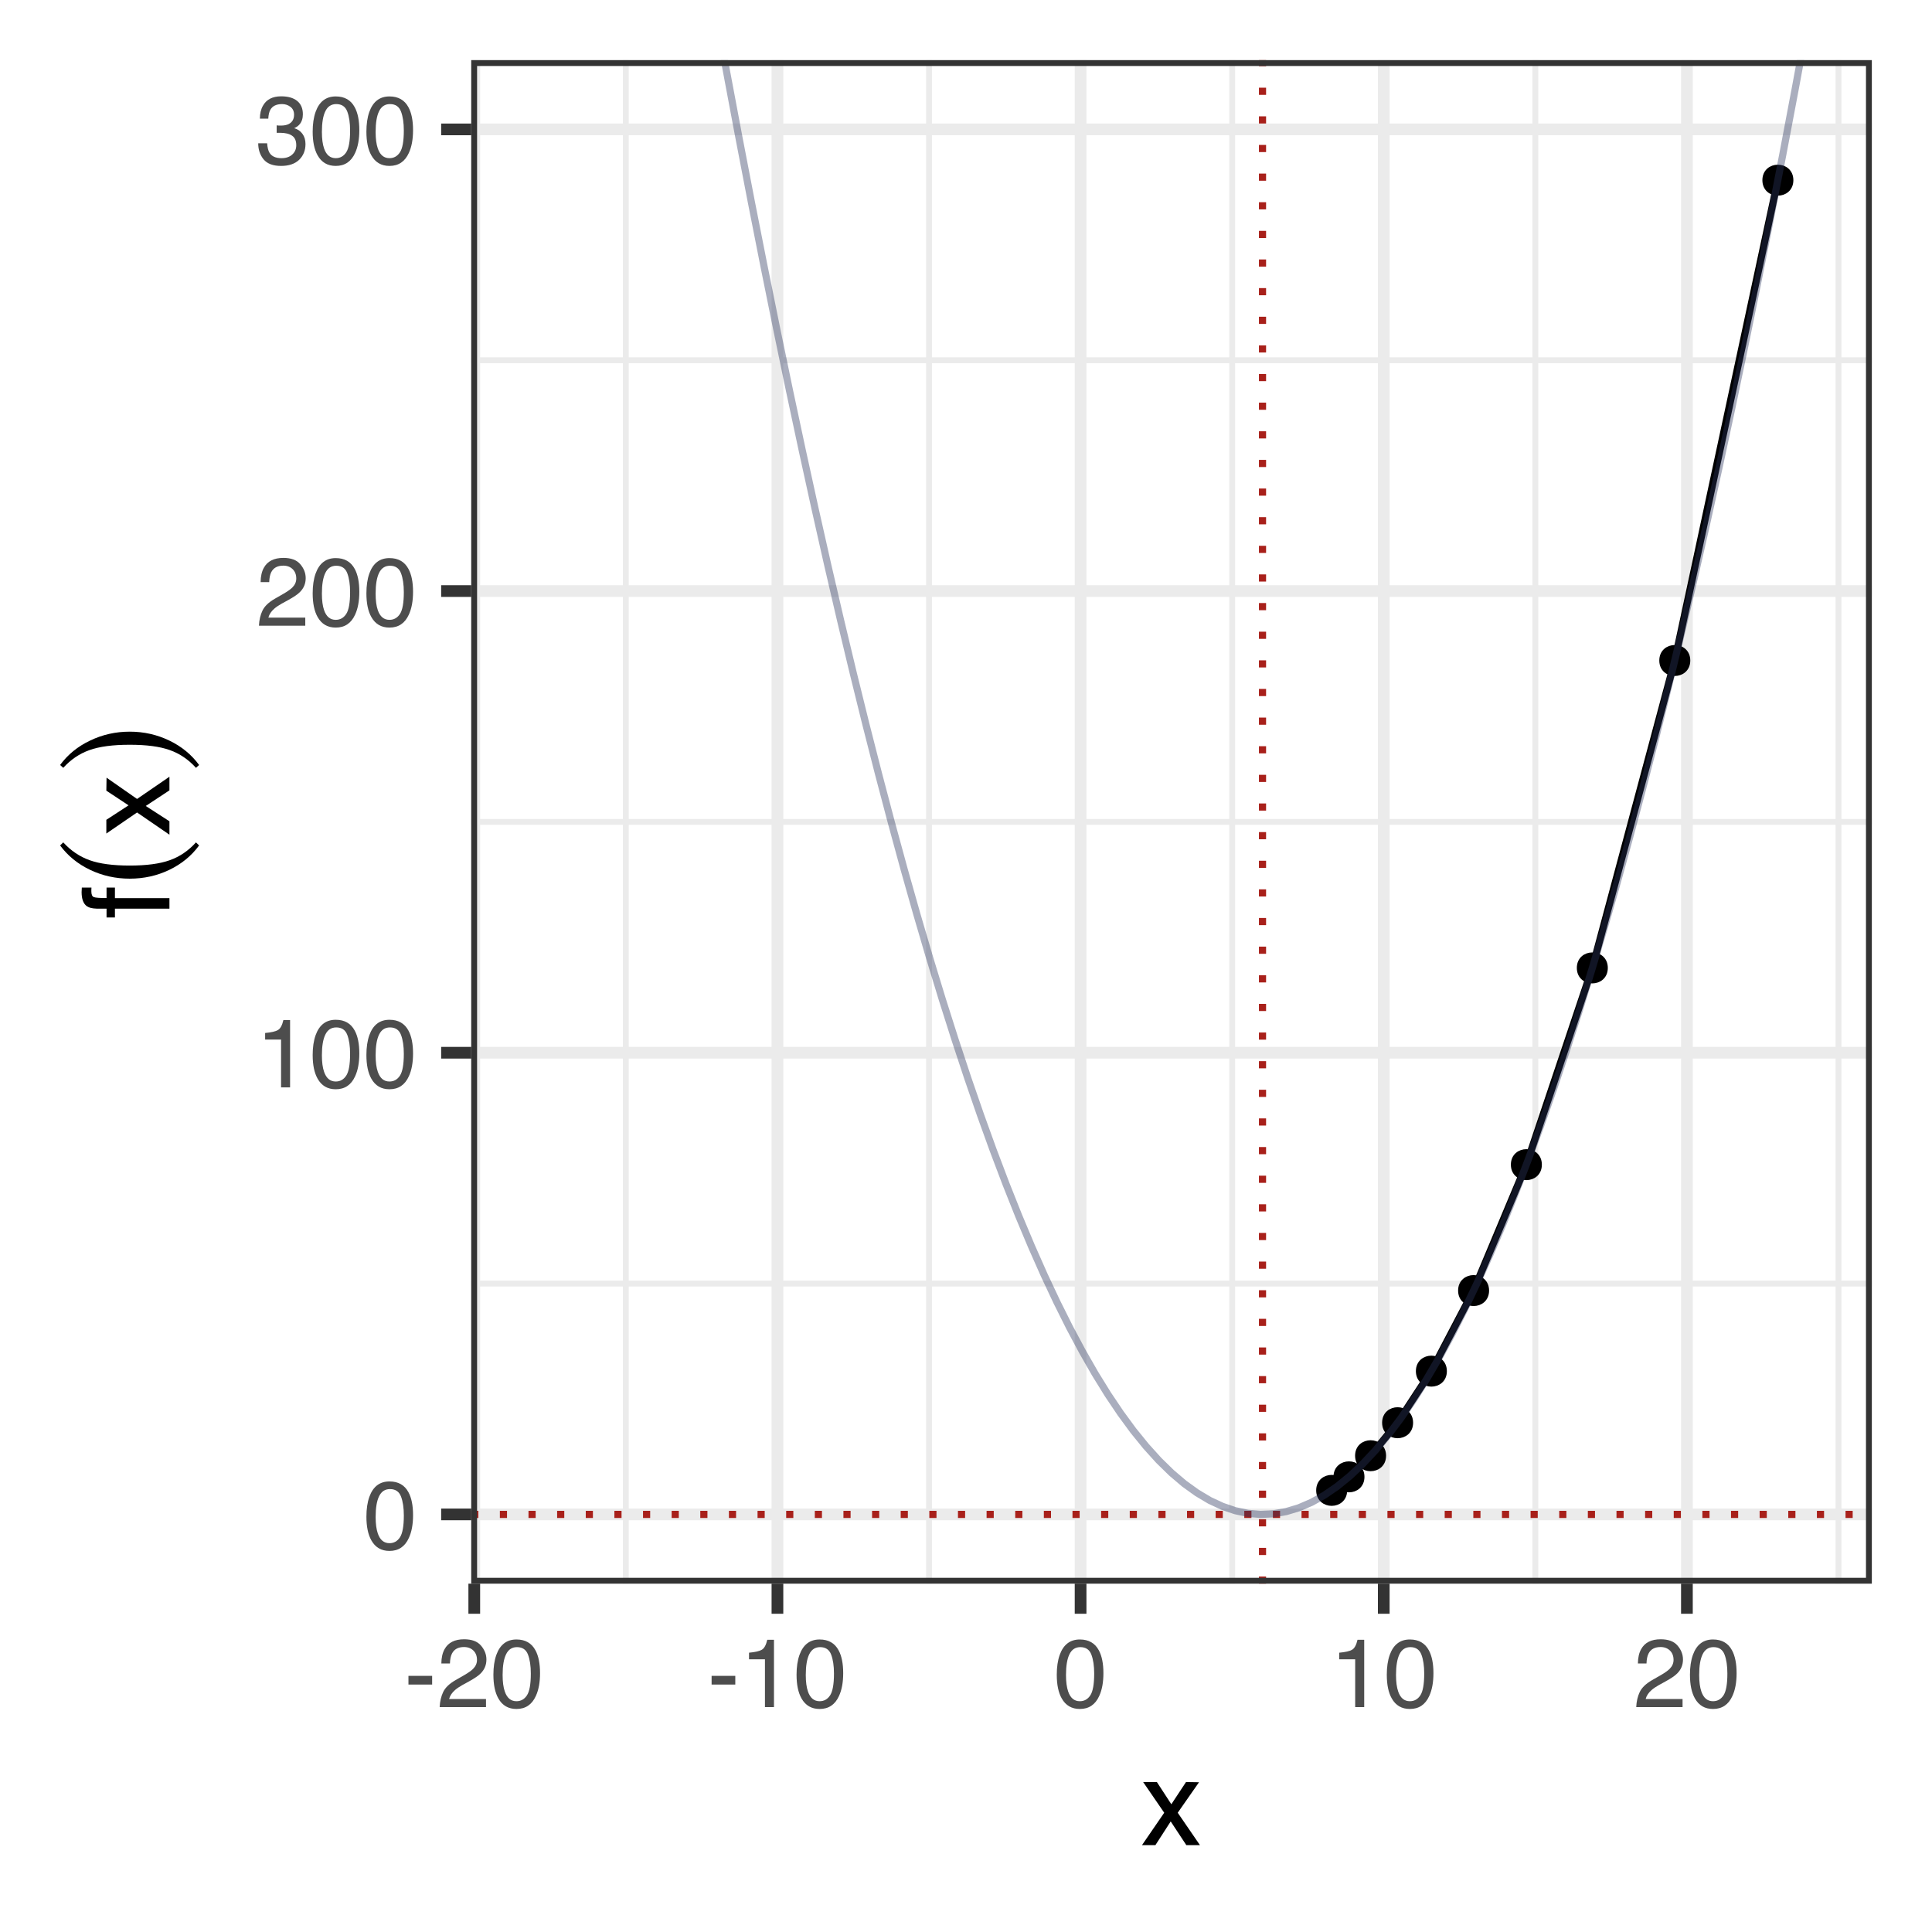<?xml version="1.0" encoding="UTF-8"?>
<svg xmlns="http://www.w3.org/2000/svg" xmlns:xlink="http://www.w3.org/1999/xlink" width="288pt" height="288pt" viewBox="0 0 288 288" version="1.1">
<defs>
<g>
<symbol overflow="visible" id="glyph0-0">
<path style="stroke:none;" d="M 0.469 0 L 0.469 -10.328 L 8.672 -10.328 L 8.672 0 Z M 7.375 -1.297 L 7.375 -9.047 L 1.766 -9.047 L 1.766 -1.297 Z M 7.375 -1.297 "/>
</symbol>
<symbol overflow="visible" id="glyph0-1">
<path style="stroke:none;" d="M 3.891 -10.078 C 5.203 -10.078 6.145 -9.539 6.719 -8.469 C 7.176 -7.633 7.406 -6.492 7.406 -5.047 C 7.406 -3.68 7.195 -2.551 6.781 -1.656 C 6.195 -0.363 5.234 0.281 3.891 0.281 C 2.68 0.281 1.781 -0.242 1.188 -1.297 C 0.695 -2.172 0.453 -3.348 0.453 -4.828 C 0.453 -5.973 0.598 -6.957 0.891 -7.781 C 1.441 -9.312 2.441 -10.078 3.891 -10.078 Z M 3.891 -0.875 C 4.547 -0.875 5.066 -1.164 5.453 -1.75 C 5.836 -2.332 6.031 -3.414 6.031 -5 C 6.031 -6.145 5.891 -7.086 5.609 -7.828 C 5.328 -8.566 4.781 -8.938 3.969 -8.938 C 3.227 -8.938 2.688 -8.582 2.344 -7.875 C 2 -7.176 1.828 -6.145 1.828 -4.781 C 1.828 -3.758 1.938 -2.938 2.156 -2.312 C 2.488 -1.352 3.066 -0.875 3.891 -0.875 Z M 3.891 -0.875 "/>
</symbol>
<symbol overflow="visible" id="glyph0-2">
<path style="stroke:none;" d="M 1.375 -7.125 L 1.375 -8.109 C 2.289 -8.191 2.926 -8.336 3.281 -8.547 C 3.645 -8.754 3.914 -9.25 4.094 -10.031 L 5.094 -10.031 L 5.094 0 L 3.75 0 L 3.75 -7.125 Z M 1.375 -7.125 "/>
</symbol>
<symbol overflow="visible" id="glyph0-3">
<path style="stroke:none;" d="M 0.453 0 C 0.492 -0.863 0.672 -1.617 0.984 -2.266 C 1.297 -2.91 1.906 -3.492 2.812 -4.016 L 4.172 -4.797 C 4.773 -5.148 5.195 -5.453 5.438 -5.703 C 5.82 -6.086 6.016 -6.531 6.016 -7.031 C 6.016 -7.613 5.836 -8.078 5.484 -8.422 C 5.129 -8.773 4.66 -8.953 4.078 -8.953 C 3.211 -8.953 2.613 -8.625 2.281 -7.969 C 2.102 -7.613 2.004 -7.125 1.984 -6.5 L 0.703 -6.5 C 0.711 -7.375 0.875 -8.086 1.188 -8.641 C 1.727 -9.617 2.695 -10.109 4.094 -10.109 C 5.238 -10.109 6.078 -9.797 6.609 -9.172 C 7.148 -8.547 7.422 -7.852 7.422 -7.094 C 7.422 -6.281 7.133 -5.586 6.562 -5.016 C 6.238 -4.68 5.648 -4.281 4.797 -3.812 L 3.828 -3.281 C 3.367 -3.02 3.008 -2.773 2.75 -2.547 C 2.281 -2.141 1.984 -1.691 1.859 -1.203 L 7.359 -1.203 L 7.359 0 Z M 0.453 0 "/>
</symbol>
<symbol overflow="visible" id="glyph0-4">
<path style="stroke:none;" d="M 3.75 0.281 C 2.551 0.281 1.68 -0.047 1.141 -0.703 C 0.609 -1.359 0.344 -2.156 0.344 -3.094 L 1.672 -3.094 C 1.723 -2.445 1.844 -1.973 2.031 -1.672 C 2.363 -1.141 2.957 -0.875 3.812 -0.875 C 4.477 -0.875 5.008 -1.051 5.406 -1.406 C 5.812 -1.77 6.016 -2.234 6.016 -2.797 C 6.016 -3.484 5.801 -3.961 5.375 -4.234 C 4.957 -4.516 4.367 -4.656 3.609 -4.656 C 3.523 -4.656 3.441 -4.656 3.359 -4.656 C 3.273 -4.656 3.188 -4.656 3.094 -4.656 L 3.094 -5.766 C 3.227 -5.754 3.336 -5.742 3.422 -5.734 C 3.516 -5.734 3.613 -5.734 3.719 -5.734 C 4.188 -5.734 4.57 -5.805 4.875 -5.953 C 5.414 -6.223 5.688 -6.691 5.688 -7.359 C 5.688 -7.867 5.504 -8.258 5.141 -8.531 C 4.785 -8.801 4.375 -8.938 3.906 -8.938 C 3.062 -8.938 2.477 -8.656 2.156 -8.094 C 1.977 -7.781 1.875 -7.336 1.844 -6.766 L 0.594 -6.766 C 0.594 -7.516 0.742 -8.156 1.047 -8.688 C 1.566 -9.625 2.473 -10.094 3.766 -10.094 C 4.797 -10.094 5.594 -9.863 6.156 -9.406 C 6.719 -8.945 7 -8.285 7 -7.422 C 7 -6.797 6.832 -6.289 6.5 -5.906 C 6.289 -5.664 6.023 -5.477 5.703 -5.344 C 6.234 -5.195 6.645 -4.914 6.938 -4.5 C 7.238 -4.094 7.391 -3.586 7.391 -2.984 C 7.391 -2.023 7.07 -1.238 6.438 -0.625 C 5.801 -0.02 4.906 0.281 3.75 0.281 Z M 3.75 0.281 "/>
</symbol>
<symbol overflow="visible" id="glyph0-5">
<path style="stroke:none;" d="M 0.594 -4.656 L 4.125 -4.656 L 4.125 -3.359 L 0.594 -3.359 Z M 0.594 -4.656 "/>
</symbol>
<symbol overflow="visible" id="glyph1-0">
<path style="stroke:none;" d="M 0.578 0 L 0.578 -12.906 L 10.828 -12.906 L 10.828 0 Z M 9.219 -1.625 L 9.219 -11.297 L 2.203 -11.297 L 2.203 -1.625 Z M 9.219 -1.625 "/>
</symbol>
<symbol overflow="visible" id="glyph1-1">
<path style="stroke:none;" d="M 0.266 -9.406 L 2.312 -9.406 L 4.469 -6.094 L 6.656 -9.406 L 8.594 -9.375 L 5.422 -4.828 L 8.734 0 L 6.703 0 L 4.375 -3.531 L 2.094 0 L 0.094 0 L 3.406 -4.828 Z M 0.266 -9.406 "/>
</symbol>
<symbol overflow="visible" id="glyph2-0">
<path style="stroke:none;" d="M 0 -0.578 L -12.906 -0.578 L -12.906 -10.828 L 0 -10.828 Z M -1.625 -9.219 L -11.297 -9.219 L -11.297 -2.203 L -1.625 -2.203 Z M -1.625 -9.219 "/>
</symbol>
<symbol overflow="visible" id="glyph2-1">
<path style="stroke:none;" d="M -10.844 -1.562 C -11.5 -1.582 -11.977 -1.695 -12.281 -1.906 C -12.82 -2.27 -13.094 -2.977 -13.094 -4.031 C -13.094 -4.133 -13.086 -4.238 -13.078 -4.344 C -13.078 -4.445 -13.07 -4.566 -13.062 -4.703 L -11.625 -4.703 C -11.633 -4.535 -11.641 -4.414 -11.641 -4.344 C -11.641 -4.27 -11.641 -4.203 -11.641 -4.141 C -11.641 -3.66 -11.516 -3.375 -11.266 -3.281 C -11.023 -3.188 -10.395 -3.141 -9.375 -3.141 L -9.375 -4.703 L -8.125 -4.703 L -8.125 -3.125 L 0 -3.125 L 0 -1.562 L -8.125 -1.562 L -8.125 -0.25 L -9.375 -0.25 L -9.375 -1.562 Z M -10.844 -1.562 "/>
</symbol>
<symbol overflow="visible" id="glyph2-2">
<path style="stroke:none;" d="M -9.406 -0.266 L -9.406 -2.312 L -6.094 -4.469 L -9.406 -6.656 L -9.375 -8.594 L -4.828 -5.422 L 0 -8.734 L 0 -6.703 L -3.531 -4.375 L 0 -2.094 L 0 -0.094 L -4.828 -3.406 Z M -9.406 -0.266 "/>
</symbol>
<symbol overflow="visible" id="glyph3-0">
<path style="stroke:none;" d="M 3.984 -1.125 L -15.859 -1.125 L -15.859 -12.375 L 3.984 -12.375 Z M 2.719 -2.391 L 2.719 -11.125 L -14.594 -11.125 L -14.594 -2.391 Z M 2.719 -2.391 "/>
</symbol>
<symbol overflow="visible" id="glyph3-1">
<path style="stroke:none;" d="M -15.828 -6.438 C -14.691 -5.195 -13.379 -4.312 -11.891 -3.781 C -10.41 -3.25 -8.422 -2.984 -5.922 -2.984 C -3.422 -2.984 -1.43 -3.25 0.047 -3.781 C 1.535 -4.312 2.836 -5.195 3.953 -6.438 L 4.422 -5.984 C 3.285 -4.43 1.805 -3.219 -0.016 -2.344 C -1.836 -1.469 -3.805 -1.031 -5.922 -1.031 C -8.023 -1.031 -9.992 -1.469 -11.828 -2.344 C -13.672 -3.227 -15.16 -4.441 -16.297 -5.984 Z M -15.828 -6.438 "/>
</symbol>
<symbol overflow="visible" id="glyph3-2">
<path style="stroke:none;" d="M -15.828 -1.062 L -16.297 -1.484 C -15.16 -3.035 -13.672 -4.25 -11.828 -5.125 C -9.992 -6.008 -8.023 -6.453 -5.922 -6.453 C -3.816 -6.453 -1.848 -6.008 -0.016 -5.125 C 1.805 -4.25 3.285 -3.035 4.422 -1.484 L 3.953 -1.062 C 2.836 -2.301 1.539 -3.18 0.062 -3.703 C -1.406 -4.234 -3.398 -4.5 -5.922 -4.5 C -8.441 -4.5 -10.441 -4.234 -11.922 -3.703 C -13.398 -3.18 -14.703 -2.301 -15.828 -1.062 Z M -15.828 -1.062 "/>
</symbol>
</g>
<clipPath id="clip1">
  <path d="M 70.246 8.965 L 279.031 8.965 L 279.031 236.074 L 70.246 236.074 Z M 70.246 8.965 "/>
</clipPath>
<clipPath id="clip2">
  <path d="M 70.246 190 L 279.031 190 L 279.031 192 L 70.246 192 Z M 70.246 190 "/>
</clipPath>
<clipPath id="clip3">
  <path d="M 70.246 122 L 279.031 122 L 279.031 123 L 70.246 123 Z M 70.246 122 "/>
</clipPath>
<clipPath id="clip4">
  <path d="M 70.246 53 L 279.031 53 L 279.031 55 L 70.246 55 Z M 70.246 53 "/>
</clipPath>
<clipPath id="clip5">
  <path d="M 92 8.965 L 94 8.965 L 94 236.074 L 92 236.074 Z M 92 8.965 "/>
</clipPath>
<clipPath id="clip6">
  <path d="M 138 8.965 L 139 8.965 L 139 236.074 L 138 236.074 Z M 138 8.965 "/>
</clipPath>
<clipPath id="clip7">
  <path d="M 183 8.965 L 185 8.965 L 185 236.074 L 183 236.074 Z M 183 8.965 "/>
</clipPath>
<clipPath id="clip8">
  <path d="M 228 8.965 L 230 8.965 L 230 236.074 L 228 236.074 Z M 228 8.965 "/>
</clipPath>
<clipPath id="clip9">
  <path d="M 273 8.965 L 275 8.965 L 275 236.074 L 273 236.074 Z M 273 8.965 "/>
</clipPath>
<clipPath id="clip10">
  <path d="M 70.246 224 L 279.031 224 L 279.031 227 L 70.246 227 Z M 70.246 224 "/>
</clipPath>
<clipPath id="clip11">
  <path d="M 70.246 156 L 279.031 156 L 279.031 158 L 70.246 158 Z M 70.246 156 "/>
</clipPath>
<clipPath id="clip12">
  <path d="M 70.246 87 L 279.031 87 L 279.031 89 L 70.246 89 Z M 70.246 87 "/>
</clipPath>
<clipPath id="clip13">
  <path d="M 70.246 18 L 279.031 18 L 279.031 21 L 70.246 21 Z M 70.246 18 "/>
</clipPath>
<clipPath id="clip14">
  <path d="M 70.246 8.965 L 72 8.965 L 72 236.074 L 70.246 236.074 Z M 70.246 8.965 "/>
</clipPath>
<clipPath id="clip15">
  <path d="M 115 8.965 L 117 8.965 L 117 236.074 L 115 236.074 Z M 115 8.965 "/>
</clipPath>
<clipPath id="clip16">
  <path d="M 160 8.965 L 162 8.965 L 162 236.074 L 160 236.074 Z M 160 8.965 "/>
</clipPath>
<clipPath id="clip17">
  <path d="M 205 8.965 L 208 8.965 L 208 236.074 L 205 236.074 Z M 205 8.965 "/>
</clipPath>
<clipPath id="clip18">
  <path d="M 250 8.965 L 253 8.965 L 253 236.074 L 250 236.074 Z M 250 8.965 "/>
</clipPath>
<clipPath id="clip19">
  <path d="M 187 8.965 L 189 8.965 L 189 236.074 L 187 236.074 Z M 187 8.965 "/>
</clipPath>
<clipPath id="clip20">
  <path d="M 70.246 225 L 279.031 225 L 279.031 227 L 70.246 227 Z M 70.246 225 "/>
</clipPath>
<clipPath id="clip21">
  <path d="M 79 8.965 L 271 8.965 L 271 227 L 79 227 Z M 79 8.965 "/>
</clipPath>
<clipPath id="clip22">
  <path d="M 70.246 8.965 L 279.031 8.965 L 279.031 236.074 L 70.246 236.074 Z M 70.246 8.965 "/>
</clipPath>
</defs>
<g id="surface3938">
<rect x="0" y="0" width="288" height="288" style="fill:rgb(100%,100%,100%);fill-opacity:1;stroke:none;"/>
<rect x="0" y="0" width="288" height="288" style="fill:rgb(100%,100%,100%);fill-opacity:1;stroke:none;"/>
<path style="fill:none;stroke-width:1.746;stroke-linecap:round;stroke-linejoin:round;stroke:rgb(100%,100%,100%);stroke-opacity:1;stroke-miterlimit:10;" d="M 0 288 L 288 288 L 288 0 L 0 0 Z M 0 288 "/>
<g clip-path="url(#clip1)" clip-rule="nonzero">
<path style=" stroke:none;fill-rule:nonzero;fill:rgb(100%,100%,100%);fill-opacity:1;" d="M 70.246 236.074 L 279.031 236.074 L 279.031 8.965 L 70.246 8.965 Z M 70.246 236.074 "/>
</g>
<g clip-path="url(#clip2)" clip-rule="nonzero">
<path style="fill:none;stroke-width:0.873;stroke-linecap:butt;stroke-linejoin:round;stroke:rgb(92.157%,92.157%,92.157%);stroke-opacity:1;stroke-miterlimit:10;" d="M 70.246 191.34 L 279.035 191.34 "/>
</g>
<g clip-path="url(#clip3)" clip-rule="nonzero">
<path style="fill:none;stroke-width:0.873;stroke-linecap:butt;stroke-linejoin:round;stroke:rgb(92.157%,92.157%,92.157%);stroke-opacity:1;stroke-miterlimit:10;" d="M 70.246 122.52 L 279.035 122.52 "/>
</g>
<g clip-path="url(#clip4)" clip-rule="nonzero">
<path style="fill:none;stroke-width:0.873;stroke-linecap:butt;stroke-linejoin:round;stroke:rgb(92.157%,92.157%,92.157%);stroke-opacity:1;stroke-miterlimit:10;" d="M 70.246 53.699 L 279.035 53.699 "/>
</g>
<g clip-path="url(#clip5)" clip-rule="nonzero">
<path style="fill:none;stroke-width:0.873;stroke-linecap:butt;stroke-linejoin:round;stroke:rgb(92.157%,92.157%,92.157%);stroke-opacity:1;stroke-miterlimit:10;" d="M 93.293 236.074 L 93.293 8.965 "/>
</g>
<g clip-path="url(#clip6)" clip-rule="nonzero">
<path style="fill:none;stroke-width:0.873;stroke-linecap:butt;stroke-linejoin:round;stroke:rgb(92.157%,92.157%,92.157%);stroke-opacity:1;stroke-miterlimit:10;" d="M 138.488 236.074 L 138.488 8.965 "/>
</g>
<g clip-path="url(#clip7)" clip-rule="nonzero">
<path style="fill:none;stroke-width:0.873;stroke-linecap:butt;stroke-linejoin:round;stroke:rgb(92.157%,92.157%,92.157%);stroke-opacity:1;stroke-miterlimit:10;" d="M 183.68 236.074 L 183.68 8.965 "/>
</g>
<g clip-path="url(#clip8)" clip-rule="nonzero">
<path style="fill:none;stroke-width:0.873;stroke-linecap:butt;stroke-linejoin:round;stroke:rgb(92.157%,92.157%,92.157%);stroke-opacity:1;stroke-miterlimit:10;" d="M 228.871 236.074 L 228.871 8.965 "/>
</g>
<g clip-path="url(#clip9)" clip-rule="nonzero">
<path style="fill:none;stroke-width:0.873;stroke-linecap:butt;stroke-linejoin:round;stroke:rgb(92.157%,92.157%,92.157%);stroke-opacity:1;stroke-miterlimit:10;" d="M 274.062 236.074 L 274.062 8.965 "/>
</g>
<g clip-path="url(#clip10)" clip-rule="nonzero">
<path style="fill:none;stroke-width:1.746;stroke-linecap:butt;stroke-linejoin:round;stroke:rgb(92.157%,92.157%,92.157%);stroke-opacity:1;stroke-miterlimit:10;" d="M 70.246 225.75 L 279.035 225.75 "/>
</g>
<g clip-path="url(#clip11)" clip-rule="nonzero">
<path style="fill:none;stroke-width:1.746;stroke-linecap:butt;stroke-linejoin:round;stroke:rgb(92.157%,92.157%,92.157%);stroke-opacity:1;stroke-miterlimit:10;" d="M 70.246 156.93 L 279.035 156.93 "/>
</g>
<g clip-path="url(#clip12)" clip-rule="nonzero">
<path style="fill:none;stroke-width:1.746;stroke-linecap:butt;stroke-linejoin:round;stroke:rgb(92.157%,92.157%,92.157%);stroke-opacity:1;stroke-miterlimit:10;" d="M 70.246 88.109 L 279.035 88.109 "/>
</g>
<g clip-path="url(#clip13)" clip-rule="nonzero">
<path style="fill:none;stroke-width:1.746;stroke-linecap:butt;stroke-linejoin:round;stroke:rgb(92.157%,92.157%,92.157%);stroke-opacity:1;stroke-miterlimit:10;" d="M 70.246 19.289 L 279.035 19.289 "/>
</g>
<g clip-path="url(#clip14)" clip-rule="nonzero">
<path style="fill:none;stroke-width:1.746;stroke-linecap:butt;stroke-linejoin:round;stroke:rgb(92.157%,92.157%,92.157%);stroke-opacity:1;stroke-miterlimit:10;" d="M 70.699 236.074 L 70.699 8.965 "/>
</g>
<g clip-path="url(#clip15)" clip-rule="nonzero">
<path style="fill:none;stroke-width:1.746;stroke-linecap:butt;stroke-linejoin:round;stroke:rgb(92.157%,92.157%,92.157%);stroke-opacity:1;stroke-miterlimit:10;" d="M 115.891 236.074 L 115.891 8.965 "/>
</g>
<g clip-path="url(#clip16)" clip-rule="nonzero">
<path style="fill:none;stroke-width:1.746;stroke-linecap:butt;stroke-linejoin:round;stroke:rgb(92.157%,92.157%,92.157%);stroke-opacity:1;stroke-miterlimit:10;" d="M 161.082 236.074 L 161.082 8.965 "/>
</g>
<g clip-path="url(#clip17)" clip-rule="nonzero">
<path style="fill:none;stroke-width:1.746;stroke-linecap:butt;stroke-linejoin:round;stroke:rgb(92.157%,92.157%,92.157%);stroke-opacity:1;stroke-miterlimit:10;" d="M 206.273 236.074 L 206.273 8.965 "/>
</g>
<g clip-path="url(#clip18)" clip-rule="nonzero">
<path style="fill:none;stroke-width:1.746;stroke-linecap:butt;stroke-linejoin:round;stroke:rgb(92.157%,92.157%,92.157%);stroke-opacity:1;stroke-miterlimit:10;" d="M 251.465 236.074 L 251.465 8.965 "/>
</g>
<path style="fill:none;stroke-width:1.067;stroke-linecap:butt;stroke-linejoin:round;stroke:rgb(0%,0%,0%);stroke-opacity:1;stroke-miterlimit:10;" d="M 265.023 26.859 L 249.66 98.461 L 237.367 144.285 L 227.531 173.613 L 219.664 192.383 L 213.371 204.395 L 208.336 212.082 L 204.309 217.004 L 201.086 220.152 L 198.508 222.168 "/>
<path style="fill-rule:nonzero;fill:rgb(0%,0%,0%);fill-opacity:1;stroke-width:0.709;stroke-linecap:round;stroke-linejoin:round;stroke:rgb(0%,0%,0%);stroke-opacity:1;stroke-miterlimit:10;" d="M 266.98 26.859 C 266.98 29.465 263.07 29.465 263.07 26.859 C 263.07 24.254 266.98 24.254 266.98 26.859 "/>
<path style="fill-rule:nonzero;fill:rgb(0%,0%,0%);fill-opacity:1;stroke-width:0.709;stroke-linecap:round;stroke-linejoin:round;stroke:rgb(0%,0%,0%);stroke-opacity:1;stroke-miterlimit:10;" d="M 251.613 98.461 C 251.613 101.066 247.703 101.066 247.703 98.461 C 247.703 95.855 251.613 95.855 251.613 98.461 "/>
<path style="fill-rule:nonzero;fill:rgb(0%,0%,0%);fill-opacity:1;stroke-width:0.709;stroke-linecap:round;stroke-linejoin:round;stroke:rgb(0%,0%,0%);stroke-opacity:1;stroke-miterlimit:10;" d="M 239.32 144.285 C 239.32 146.891 235.41 146.891 235.41 144.285 C 235.41 141.68 239.32 141.68 239.32 144.285 "/>
<path style="fill-rule:nonzero;fill:rgb(0%,0%,0%);fill-opacity:1;stroke-width:0.709;stroke-linecap:round;stroke-linejoin:round;stroke:rgb(0%,0%,0%);stroke-opacity:1;stroke-miterlimit:10;" d="M 229.488 173.613 C 229.488 176.219 225.578 176.219 225.578 173.613 C 225.578 171.008 229.488 171.008 229.488 173.613 "/>
<path style="fill-rule:nonzero;fill:rgb(0%,0%,0%);fill-opacity:1;stroke-width:0.709;stroke-linecap:round;stroke-linejoin:round;stroke:rgb(0%,0%,0%);stroke-opacity:1;stroke-miterlimit:10;" d="M 221.621 192.383 C 221.621 194.988 217.711 194.988 217.711 192.383 C 217.711 189.777 221.621 189.777 221.621 192.383 "/>
<path style="fill-rule:nonzero;fill:rgb(0%,0%,0%);fill-opacity:1;stroke-width:0.709;stroke-linecap:round;stroke-linejoin:round;stroke:rgb(0%,0%,0%);stroke-opacity:1;stroke-miterlimit:10;" d="M 215.328 204.395 C 215.328 207 211.418 207 211.418 204.395 C 211.418 201.789 215.328 201.789 215.328 204.395 "/>
<path style="fill-rule:nonzero;fill:rgb(0%,0%,0%);fill-opacity:1;stroke-width:0.709;stroke-linecap:round;stroke-linejoin:round;stroke:rgb(0%,0%,0%);stroke-opacity:1;stroke-miterlimit:10;" d="M 210.293 212.082 C 210.293 214.691 206.383 214.691 206.383 212.082 C 206.383 209.477 210.293 209.477 210.293 212.082 "/>
<path style="fill-rule:nonzero;fill:rgb(0%,0%,0%);fill-opacity:1;stroke-width:0.709;stroke-linecap:round;stroke-linejoin:round;stroke:rgb(0%,0%,0%);stroke-opacity:1;stroke-miterlimit:10;" d="M 206.266 217.004 C 206.266 219.609 202.355 219.609 202.355 217.004 C 202.355 214.398 206.266 214.398 206.266 217.004 "/>
<path style="fill-rule:nonzero;fill:rgb(0%,0%,0%);fill-opacity:1;stroke-width:0.709;stroke-linecap:round;stroke-linejoin:round;stroke:rgb(0%,0%,0%);stroke-opacity:1;stroke-miterlimit:10;" d="M 203.043 220.152 C 203.043 222.758 199.133 222.758 199.133 220.152 C 199.133 217.547 203.043 217.547 203.043 220.152 "/>
<path style="fill-rule:nonzero;fill:rgb(0%,0%,0%);fill-opacity:1;stroke-width:0.709;stroke-linecap:round;stroke-linejoin:round;stroke:rgb(0%,0%,0%);stroke-opacity:1;stroke-miterlimit:10;" d="M 200.465 222.168 C 200.465 224.773 196.555 224.773 196.555 222.168 C 196.555 219.562 200.465 219.562 200.465 222.168 "/>
<g clip-path="url(#clip19)" clip-rule="nonzero">
<path style="fill:none;stroke-width:1.067;stroke-linecap:butt;stroke-linejoin:round;stroke:rgb(65.882%,12.549%,10.196%);stroke-opacity:1;stroke-dasharray:1.067,3.201;stroke-miterlimit:10;" d="M 188.199 236.074 L 188.199 8.965 "/>
</g>
<g clip-path="url(#clip20)" clip-rule="nonzero">
<path style="fill:none;stroke-width:1.067;stroke-linecap:butt;stroke-linejoin:round;stroke:rgb(65.882%,12.549%,10.196%);stroke-opacity:1;stroke-dasharray:1.067,3.201;stroke-miterlimit:10;" d="M 70.246 225.75 L 279.035 225.75 "/>
</g>
<g clip-path="url(#clip21)" clip-rule="nonzero">
<path style="fill:none;stroke-width:1.067;stroke-linecap:butt;stroke-linejoin:round;stroke:rgb(17.255%,21.176%,36.863%);stroke-opacity:0.4;stroke-miterlimit:10;" d="M 79.738 -170.656 L 81.637 -156.902 L 83.531 -143.391 L 85.43 -130.125 L 87.328 -117.102 L 89.227 -104.32 L 91.125 -91.781 L 93.023 -79.484 L 94.922 -67.43 L 96.82 -55.621 L 98.719 -44.055 L 100.617 -32.727 L 102.516 -21.645 L 104.41 -10.809 L 106.309 -0.211 L 108.207 10.145 L 110.105 20.254 L 112.004 30.121 L 113.902 39.746 L 115.801 49.129 L 117.699 58.27 L 119.598 67.168 L 121.496 75.82 L 123.391 84.23 L 125.289 92.398 L 127.188 100.324 L 129.086 108.008 L 130.984 115.449 L 132.883 122.645 L 134.781 129.602 L 136.68 136.312 L 138.578 142.781 L 140.477 149.008 L 142.375 154.988 L 144.27 160.73 L 146.168 166.227 L 148.066 171.484 L 149.965 176.496 L 151.863 181.266 L 153.762 185.789 L 155.66 190.074 L 157.559 194.117 L 159.457 197.914 L 161.355 201.469 L 163.25 204.781 L 165.148 207.852 L 167.047 210.676 L 168.945 213.262 L 170.844 215.602 L 172.742 217.703 L 174.641 219.559 L 176.539 221.172 L 178.438 222.539 L 180.336 223.668 L 182.234 224.551 L 184.129 225.195 L 186.027 225.594 L 187.926 225.75 L 189.824 225.66 L 191.723 225.332 L 193.621 224.762 L 195.52 223.945 L 197.418 222.887 L 199.316 221.586 L 201.215 220.043 L 203.109 218.258 L 205.008 216.227 L 206.906 213.957 L 208.805 211.441 L 210.703 208.684 L 212.602 205.684 L 214.5 202.441 L 216.398 198.953 L 218.297 195.227 L 220.195 191.254 L 222.09 187.039 L 223.988 182.582 L 225.887 177.883 L 227.785 172.941 L 229.684 167.754 L 231.582 162.324 L 233.48 156.656 L 235.379 150.742 L 237.277 144.586 L 239.176 138.184 L 241.074 131.543 L 242.969 124.656 L 244.867 117.531 L 246.766 110.16 L 248.664 102.547 L 250.562 94.688 L 252.461 86.59 L 254.359 78.25 L 256.258 69.664 L 258.156 60.836 L 260.055 51.766 L 261.949 42.453 L 263.848 32.898 L 265.746 23.098 L 267.645 13.059 L 269.543 2.773 "/>
</g>
<g clip-path="url(#clip22)" clip-rule="nonzero">
<path style="fill:none;stroke-width:1.746;stroke-linecap:round;stroke-linejoin:round;stroke:rgb(20%,20%,20%);stroke-opacity:1;stroke-miterlimit:10;" d="M 70.246 236.074 L 279.031 236.074 L 279.031 8.965 L 70.246 8.965 Z M 70.246 236.074 "/>
</g>
<g style="fill:rgb(30.196%,30.196%,30.196%);fill-opacity:1;">
  <use xlink:href="#glyph0-1" x="54.168" y="230.914"/>
</g>
<g style="fill:rgb(30.196%,30.196%,30.196%);fill-opacity:1;">
  <use xlink:href="#glyph0-2" x="38.148" y="162.094"/>
  <use xlink:href="#glyph0-1" x="46.157" y="162.094"/>
  <use xlink:href="#glyph0-1" x="54.166" y="162.094"/>
</g>
<g style="fill:rgb(30.196%,30.196%,30.196%);fill-opacity:1;">
  <use xlink:href="#glyph0-3" x="38.148" y="93.273"/>
  <use xlink:href="#glyph0-1" x="46.157" y="93.273"/>
  <use xlink:href="#glyph0-1" x="54.166" y="93.273"/>
</g>
<g style="fill:rgb(30.196%,30.196%,30.196%);fill-opacity:1;">
  <use xlink:href="#glyph0-4" x="38.148" y="24.453"/>
  <use xlink:href="#glyph0-1" x="46.157" y="24.453"/>
  <use xlink:href="#glyph0-1" x="54.166" y="24.453"/>
</g>
<path style="fill:none;stroke-width:1.746;stroke-linecap:butt;stroke-linejoin:round;stroke:rgb(20%,20%,20%);stroke-opacity:1;stroke-miterlimit:10;" d="M 65.762 225.75 L 70.246 225.75 "/>
<path style="fill:none;stroke-width:1.746;stroke-linecap:butt;stroke-linejoin:round;stroke:rgb(20%,20%,20%);stroke-opacity:1;stroke-miterlimit:10;" d="M 65.762 156.93 L 70.246 156.93 "/>
<path style="fill:none;stroke-width:1.746;stroke-linecap:butt;stroke-linejoin:round;stroke:rgb(20%,20%,20%);stroke-opacity:1;stroke-miterlimit:10;" d="M 65.762 88.109 L 70.246 88.109 "/>
<path style="fill:none;stroke-width:1.746;stroke-linecap:butt;stroke-linejoin:round;stroke:rgb(20%,20%,20%);stroke-opacity:1;stroke-miterlimit:10;" d="M 65.762 19.289 L 70.246 19.289 "/>
<path style="fill:none;stroke-width:1.746;stroke-linecap:butt;stroke-linejoin:round;stroke:rgb(20%,20%,20%);stroke-opacity:1;stroke-miterlimit:10;" d="M 70.699 240.559 L 70.699 236.074 "/>
<path style="fill:none;stroke-width:1.746;stroke-linecap:butt;stroke-linejoin:round;stroke:rgb(20%,20%,20%);stroke-opacity:1;stroke-miterlimit:10;" d="M 115.891 240.559 L 115.891 236.074 "/>
<path style="fill:none;stroke-width:1.746;stroke-linecap:butt;stroke-linejoin:round;stroke:rgb(20%,20%,20%);stroke-opacity:1;stroke-miterlimit:10;" d="M 161.082 240.559 L 161.082 236.074 "/>
<path style="fill:none;stroke-width:1.746;stroke-linecap:butt;stroke-linejoin:round;stroke:rgb(20%,20%,20%);stroke-opacity:1;stroke-miterlimit:10;" d="M 206.273 240.559 L 206.273 236.074 "/>
<path style="fill:none;stroke-width:1.746;stroke-linecap:butt;stroke-linejoin:round;stroke:rgb(20%,20%,20%);stroke-opacity:1;stroke-miterlimit:10;" d="M 251.465 240.559 L 251.465 236.074 "/>
<g style="fill:rgb(30.196%,30.196%,30.196%);fill-opacity:1;">
  <use xlink:href="#glyph0-5" x="60.293" y="254.473"/>
  <use xlink:href="#glyph0-3" x="65.088" y="254.473"/>
  <use xlink:href="#glyph0-1" x="73.097" y="254.473"/>
</g>
<g style="fill:rgb(30.196%,30.196%,30.196%);fill-opacity:1;">
  <use xlink:href="#glyph0-5" x="105.484" y="254.473"/>
  <use xlink:href="#glyph0-2" x="110.28" y="254.473"/>
  <use xlink:href="#glyph0-1" x="118.288" y="254.473"/>
</g>
<g style="fill:rgb(30.196%,30.196%,30.196%);fill-opacity:1;">
  <use xlink:href="#glyph0-1" x="157.078" y="254.473"/>
</g>
<g style="fill:rgb(30.196%,30.196%,30.196%);fill-opacity:1;">
  <use xlink:href="#glyph0-2" x="198.266" y="254.473"/>
  <use xlink:href="#glyph0-1" x="206.274" y="254.473"/>
</g>
<g style="fill:rgb(30.196%,30.196%,30.196%);fill-opacity:1;">
  <use xlink:href="#glyph0-3" x="243.457" y="254.473"/>
  <use xlink:href="#glyph0-1" x="251.466" y="254.473"/>
</g>
<g style="fill:rgb(0%,0%,0%);fill-opacity:1;">
  <use xlink:href="#glyph1-1" x="170.141" y="275.051"/>
</g>
<g style="fill:rgb(0%,0%,0%);fill-opacity:1;">
  <use xlink:href="#glyph2-1" x="25.258" y="137.012"/>
</g>
<g style="fill:rgb(0%,0%,0%);fill-opacity:1;">
  <use xlink:href="#glyph3-1" x="25.258" y="132.012"/>
</g>
<g style="fill:rgb(0%,0%,0%);fill-opacity:1;">
  <use xlink:href="#glyph2-2" x="25.258" y="124.52"/>
</g>
<g style="fill:rgb(0%,0%,0%);fill-opacity:1;">
  <use xlink:href="#glyph3-2" x="25.258" y="115.52"/>
</g>
</g>
</svg>
